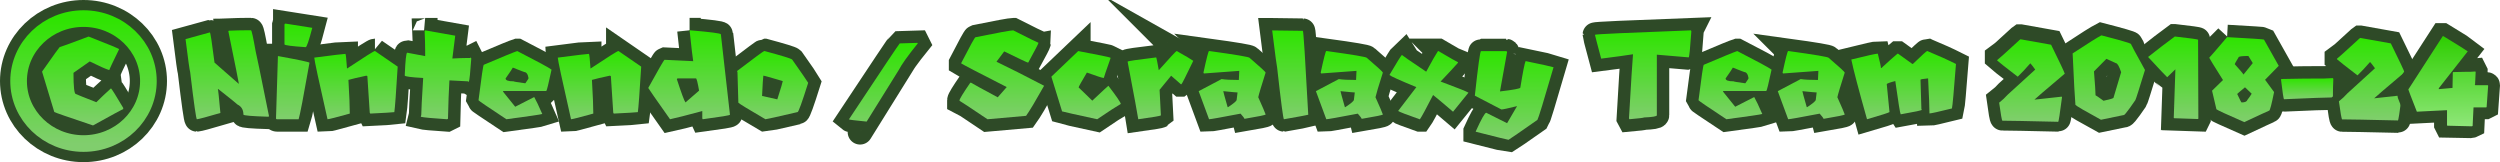 <svg version="1.1" xmlns="http://www.w3.org/2000/svg" xmlns:xlink="http://www.w3.org/1999/xlink" width="403.379" height="26.159" viewBox="0,0,403.379,26.159"><defs><linearGradient x1="51.509" y1="169.92" x2="51.509" y2="190.08" gradientUnits="userSpaceOnUse" id="color-1"><stop offset="0" stop-color="#2ee400"/><stop offset="1" stop-color="#80ce6d"/></linearGradient><linearGradient x1="51.37" y1="172.817" x2="51.37" y2="187.16" gradientUnits="userSpaceOnUse" id="color-2"><stop offset="0" stop-color="#2ee400"/><stop offset="1" stop-color="#80ce6d"/></linearGradient><linearGradient x1="74.711" y1="171.806" x2="74.711" y2="186.16" gradientUnits="userSpaceOnUse" id="color-3"><stop offset="0" stop-color="#2ee400"/><stop offset="1" stop-color="#80ce6d"/></linearGradient><linearGradient x1="85.498" y1="170.726" x2="85.498" y2="186.16" gradientUnits="userSpaceOnUse" id="color-4"><stop offset="0" stop-color="#2ee400"/><stop offset="1" stop-color="#80ce6d"/></linearGradient><linearGradient x1="95.475" y1="175.147" x2="95.475" y2="186.16" gradientUnits="userSpaceOnUse" id="color-5"><stop offset="0" stop-color="#2ee400"/><stop offset="1" stop-color="#80ce6d"/></linearGradient><linearGradient x1="108.71" y1="171.817" x2="108.71" y2="186.16" gradientUnits="userSpaceOnUse" id="color-6"><stop offset="0" stop-color="#2ee400"/><stop offset="1" stop-color="#80ce6d"/></linearGradient><linearGradient x1="121.139" y1="175.158" x2="121.139" y2="186.16" gradientUnits="userSpaceOnUse" id="color-7"><stop offset="0" stop-color="#2ee400"/><stop offset="1" stop-color="#80ce6d"/></linearGradient><linearGradient x1="134.765" y1="175.147" x2="134.765" y2="186.16" gradientUnits="userSpaceOnUse" id="color-8"><stop offset="0" stop-color="#2ee400"/><stop offset="1" stop-color="#80ce6d"/></linearGradient><linearGradient x1="149.224" y1="171.806" x2="149.224" y2="186.16" gradientUnits="userSpaceOnUse" id="color-9"><stop offset="0" stop-color="#2ee400"/><stop offset="1" stop-color="#80ce6d"/></linearGradient><linearGradient x1="162.701" y1="175.158" x2="162.701" y2="186.16" gradientUnits="userSpaceOnUse" id="color-10"><stop offset="0" stop-color="#2ee400"/><stop offset="1" stop-color="#80ce6d"/></linearGradient><linearGradient x1="180.566" y1="173.835" x2="180.566" y2="188.251" gradientUnits="userSpaceOnUse" id="color-11"><stop offset="0" stop-color="#2ee400"/><stop offset="1" stop-color="#80ce6d"/></linearGradient><linearGradient x1="199.682" y1="171.817" x2="199.682" y2="186.16" gradientUnits="userSpaceOnUse" id="color-12"><stop offset="0" stop-color="#2ee400"/><stop offset="1" stop-color="#80ce6d"/></linearGradient><linearGradient x1="213.275" y1="175.158" x2="213.275" y2="186.16" gradientUnits="userSpaceOnUse" id="color-13"><stop offset="0" stop-color="#2ee400"/><stop offset="1" stop-color="#80ce6d"/></linearGradient><linearGradient x1="225.275" y1="175.147" x2="225.275" y2="186.16" gradientUnits="userSpaceOnUse" id="color-14"><stop offset="0" stop-color="#2ee400"/><stop offset="1" stop-color="#80ce6d"/></linearGradient><linearGradient x1="236.845" y1="175.147" x2="236.845" y2="186.16" gradientUnits="userSpaceOnUse" id="color-15"><stop offset="0" stop-color="#2ee400"/><stop offset="1" stop-color="#80ce6d"/></linearGradient><linearGradient x1="246.216" y1="171.828" x2="246.216" y2="186.16" gradientUnits="userSpaceOnUse" id="color-16"><stop offset="0" stop-color="#2ee400"/><stop offset="1" stop-color="#80ce6d"/></linearGradient><linearGradient x1="255.763" y1="175.147" x2="255.763" y2="186.16" gradientUnits="userSpaceOnUse" id="color-17"><stop offset="0" stop-color="#2ee400"/><stop offset="1" stop-color="#80ce6d"/></linearGradient><linearGradient x1="268.6" y1="175.147" x2="268.6" y2="186.16" gradientUnits="userSpaceOnUse" id="color-18"><stop offset="0" stop-color="#2ee400"/><stop offset="1" stop-color="#80ce6d"/></linearGradient><linearGradient x1="282.354" y1="175.169" x2="282.354" y2="189.478" gradientUnits="userSpaceOnUse" id="color-19"><stop offset="0" stop-color="#2ee400"/><stop offset="1" stop-color="#80ce6d"/></linearGradient><linearGradient x1="303.162" y1="171.817" x2="303.162" y2="186.16" gradientUnits="userSpaceOnUse" id="color-20"><stop offset="0" stop-color="#2ee400"/><stop offset="1" stop-color="#80ce6d"/></linearGradient><linearGradient x1="317.989" y1="175.158" x2="317.989" y2="186.16" gradientUnits="userSpaceOnUse" id="color-21"><stop offset="0" stop-color="#2ee400"/><stop offset="1" stop-color="#80ce6d"/></linearGradient><linearGradient x1="330.287" y1="175.147" x2="330.287" y2="186.16" gradientUnits="userSpaceOnUse" id="color-22"><stop offset="0" stop-color="#2ee400"/><stop offset="1" stop-color="#80ce6d"/></linearGradient><linearGradient x1="345.192" y1="175.147" x2="345.192" y2="186.16" gradientUnits="userSpaceOnUse" id="color-23"><stop offset="0" stop-color="#2ee400"/><stop offset="1" stop-color="#80ce6d"/></linearGradient><linearGradient x1="365.741" y1="173.254" x2="365.741" y2="186.571" gradientUnits="userSpaceOnUse" id="color-24"><stop offset="0" stop-color="#2ee400"/><stop offset="1" stop-color="#80ce6d"/></linearGradient><linearGradient x1="388.688" y1="172.808" x2="388.688" y2="186.125" gradientUnits="userSpaceOnUse" id="color-25"><stop offset="0" stop-color="#2ee400"/><stop offset="1" stop-color="#80ce6d"/></linearGradient><linearGradient x1="400.113" y1="172.91" x2="400.113" y2="186.624" gradientUnits="userSpaceOnUse" id="color-26"><stop offset="0" stop-color="#2ee400"/><stop offset="1" stop-color="#80ce6d"/></linearGradient><linearGradient x1="420.56" y1="173.039" x2="420.56" y2="186.356" gradientUnits="userSpaceOnUse" id="color-27"><stop offset="0" stop-color="#2ee400"/><stop offset="1" stop-color="#80ce6d"/></linearGradient><linearGradient x1="410.301" y1="179.523" x2="410.301" y2="182.93" gradientUnits="userSpaceOnUse" id="color-28"><stop offset="0" stop-color="#2ee400"/><stop offset="1" stop-color="#80ce6d"/></linearGradient><linearGradient x1="378.297" y1="172.624" x2="378.297" y2="186.242" gradientUnits="userSpaceOnUse" id="color-29"><stop offset="0" stop-color="#2ee400"/><stop offset="1" stop-color="#80ce6d"/></linearGradient><linearGradient x1="433.065" y1="172.751" x2="433.065" y2="187.302" gradientUnits="userSpaceOnUse" id="color-30"><stop offset="0" stop-color="#2dce00"/><stop offset="1" stop-color="#8fe679"/></linearGradient></defs><g transform="translate(-38.037,-166.92)"><g data-paper-data="{&quot;isPaintingLayer&quot;:true}" fill-rule="nonzero" stroke-linecap="butt" stroke-miterlimit="10" stroke-dasharray="" stroke-dashoffset="0" style="mix-blend-mode: normal"><path d="M388.953,172.808c2.498,0.279 3.748,0.455 3.748,0.529c0.029,5.497 0.044,9.701 0.044,12.612c0,0.029 0,0.058 0,0.088c-0.015,0.029 -0.03,0.059 -0.044,0.088c-1.294,-0.044 -2.587,-0.088 -3.881,-0.132c0,-0.03 -0.014,-0.044 -0.044,-0.044c0.177,-4.917 0.265,-7.534 0.265,-7.85c-0.441,0.427 -0.882,0.853 -1.323,1.279c-0.074,-0.044 -1.103,-1.132 -3.087,-3.263c1.558,-1.235 2.999,-2.337 4.322,-3.307z" fill="#6aaa5a" stroke="#2e4a27" stroke-width="4" stroke-linejoin="miter"/><path d="M377.1,172.624c3.12,0.806 4.708,1.267 4.766,1.393c0,0.069 0.76,1.473 2.268,4.19c-0.956,3.108 -1.462,4.731 -1.554,4.869c0,0 -1.738,2.578 -1.877,2.406l-3.672,0.76c-2.59,-1.416 -3.96,-2.21 -4.121,-2.406c-0.093,-0.99 -0.242,-3.752 -0.449,-8.299c2.44,-1.6 3.994,-2.578 4.639,-2.913zM377.905,176.412l-2.003,2.026c0.173,2.106 0.253,3.395 0.253,3.856c0.046,0 0.484,0.299 1.29,0.886c1.07,-0.23 1.611,-0.391 1.611,-0.495l1.232,-4.121c-0.334,-0.967 -0.61,-1.45 -0.84,-1.45z" fill="#2e4a27" stroke="#2e4a27" stroke-width="4" stroke-linejoin="miter"/><path d="M418.863,173.039c1.646,0.294 3.292,0.588 4.939,0.882c1.425,2.895 2.16,4.453 2.204,4.674c-3.219,2.719 -4.85,4.116 -4.894,4.189c1.47,-0.162 2.94,-0.323 4.409,-0.485c0.015,0.029 0.03,0.059 0.045,0.088c-0.339,2.646 -0.544,3.969 -0.618,3.969c-4.975,-0.118 -7.974,-0.176 -8.996,-0.176c-0.088,0 -0.264,-0.971 -0.529,-2.911c0.5,-0.389 0.956,-0.816 1.367,-1.279c2.227,-2.028 2.227,-2.028 4.454,-4.057c-0.375,-0.521 -0.639,-0.859 -0.794,-1.014c-0.757,0.875 -1.433,1.595 -2.028,2.161c-1.882,-1.441 -2.984,-2.308 -3.308,-2.602c0,-0.029 0,-0.059 0,-0.088c0.155,-0.096 1.316,-1.139 3.484,-3.131c0,-0.022 0.088,-0.095 0.265,-0.22z" fill="#6aaa5a" stroke="#2e4a27" stroke-width="4" stroke-linejoin="miter"/><path d="M414.458,179.523c0.022,0.048 0.044,0.096 0.066,0.144c-0.044,0.985 -0.066,1.789 -0.066,2.414c0,0.118 0,0.235 0,0.353c0,0.066 -0.074,0.136 -0.221,0.209c-0.801,0 -3.355,0.096 -7.662,0.287c-0.08,0 -0.246,-1.066 -0.496,-3.197c0.044,0 0.067,-0.022 0.067,-0.066c2.41,-0.052 4.303,-0.077 5.677,-0.077c0.404,0 0.809,0 1.213,0c0.308,0 0.782,-0.022 1.422,-0.067z" fill="#6aaa5a" stroke="#2e4a27" stroke-width="4" stroke-linejoin="miter"/><path d="M51.509,169.92c2.889,0 5.507,1.128 7.403,2.954c1.896,1.826 3.069,4.345 3.069,7.126c0,2.782 -1.173,5.3 -3.069,7.126c-1.896,1.826 -4.514,2.954 -7.403,2.954c-2.889,0 -5.507,-1.128 -7.403,-2.954c-1.896,-1.826 -3.069,-4.345 -3.069,-7.126c0,-2.782 1.173,-5.3 3.069,-7.126c1.896,-1.826 4.514,-2.954 7.403,-2.954z" fill="none" stroke="#2e4a27" stroke-width="6" stroke-linejoin="round"/><path d="M52.33,172.817c3.285,1.279 4.928,1.959 4.928,2.04c-1.051,2.146 -1.577,3.263 -1.577,3.351c-0.022,0 -0.044,0 -0.066,0c-0.47,-0.132 -1.503,-0.591 -3.098,-1.378c-0.874,0.614 -1.749,1.228 -2.624,1.841c0,2.279 0.129,3.418 0.386,3.418c0.169,0.088 1.268,0.529 3.297,1.323c0.779,-0.772 1.569,-1.518 2.37,-2.238c0.147,0.132 0.805,1.183 1.973,3.153c0,0.066 0,0.132 0,0.198c-0.073,0 -1.698,0.878 -4.873,2.635c-4.057,-1.36 -6.14,-2.084 -6.25,-2.172c-0.658,-2.172 -1.316,-4.343 -1.974,-6.515c1.852,-2.631 2.797,-3.947 2.833,-3.947c0.081,0 1.639,-0.569 4.675,-1.709z" fill="#6aaa5a" stroke="#2e4a27" stroke-width="4" stroke-linejoin="miter"/><path d="M77.654,171.806c0.294,0 0.588,0 0.882,0c0.103,0 0.353,1.129 0.75,3.385c0.044,0.066 0.764,3.564 2.161,10.495l-0.133,0.066c-2.667,-0.081 -4.001,-0.195 -4.001,-0.342c0,-0.771 -0.316,-1.312 -0.949,-1.62c0,-0.03 -1.036,-0.864 -3.108,-2.503c-0.022,0 -0.044,0 -0.067,0c0.045,0.066 0.181,1.353 0.408,3.859c-2.153,0.632 -3.417,0.97 -3.792,1.014c-0.118,0 -0.478,-2.528 -1.08,-7.585c-0.096,-0.316 -0.346,-2.098 -0.75,-5.347l3.925,-1.08c0.088,0 0.338,1.624 0.749,4.873c1.286,1.128 2.573,2.256 3.859,3.384c0.022,0 0.044,0 0.066,0c0,-0.11 -0.566,-2.932 -1.698,-8.466c0.052,0 0.077,-0.022 0.077,-0.067c1.132,-0.044 2.033,-0.066 2.701,-0.066z" fill="#6aaa5a" stroke="#2e4a27" stroke-width="4" stroke-linejoin="miter"/><path d="M84.093,170.726l4.332,0.683c-0.544,2.08 -0.9,3.12 -1.069,3.12c-2.279,-0.154 -3.418,-0.305 -3.418,-0.452c0,-1.065 0,-2.131 0,-3.197c0.022,-0.103 0.074,-0.154 0.155,-0.154zM82.88,175.974c0.022,0 0.044,0 0.066,0c3.351,0.61 5.027,0.966 5.027,1.069c-0.963,5.453 -1.547,8.492 -1.753,9.117c-1.165,0 -2.33,0 -3.494,0c-0.103,0 -0.155,-0.052 -0.155,-0.154c0.103,-3.344 0.206,-6.688 0.309,-10.032z" fill="#6aaa5a" stroke="#2e4a27" stroke-width="4" stroke-linejoin="miter"/><path d="M98.534,175.147l3.671,2.524c-0.257,4.19 -0.437,6.637 -0.54,7.342c-0.426,0.052 -1.723,0.129 -3.891,0.232l-0.077,-0.154c-0.047,-0.712 -0.34,-5.176 -0.386,-5.887c-0.052,-0.026 -0.103,-0.052 -0.155,-0.078c-1.403,0.302 -2.37,0.53 -2.899,0.684c0.147,2.506 0.22,4.318 0.22,5.435c-2.19,0.61 -3.388,0.915 -3.594,0.915c-1.425,-6.277 -2.138,-9.591 -2.138,-9.944c3.101,-0.404 4.784,-0.606 5.049,-0.606c0,0.025 0,0.051 0,0.077c0.051,0.037 0.129,0.801 0.231,2.293c2.845,-1.889 4.348,-2.833 4.509,-2.833z" fill="#6aaa5a" stroke="#2e4a27" stroke-width="4" stroke-linejoin="miter"/><path d="M106.637,171.817l4.851,0.86c-0.034,0.273 -0.429,3.41 -0.463,3.682c0.963,-0.051 1.668,-0.077 2.117,-0.077c0.235,0 0.47,0 0.705,0l0.154,-0.077l0.078,0.154c-0.155,2.235 -0.287,3.491 -0.397,3.771l-0.155,-0.089c-0.11,0 -1.102,-0.051 -2.976,-0.154c-0.103,1.727 -0.18,3.792 -0.232,6.196l-0.154,0.077c-2.367,-0.154 -3.778,-0.287 -4.233,-0.397l0.077,-0.309c0,-0.639 0.103,-2.623 0.309,-5.953c-1.985,-0.11 -2.977,-0.242 -2.977,-0.397c0.103,-2.454 0.235,-3.682 0.397,-3.682l2.899,0.551c0,-0.316 0,-0.632 0,-0.948c0,-0.771 -0.029,-1.815 -0.088,-3.13c0.059,0 0.088,-0.026 0.088,-0.078z" fill="#6aaa5a" stroke="#2e4a27" stroke-width="4" stroke-linejoin="miter"/><path d="M121.498,175.158c3.329,1.712 5.174,2.712 5.534,2.998c-0.478,2.235 -0.76,3.385 -0.849,3.451c-2.322,0 -4.645,0 -6.967,0c0,0.04 0,0.081 0,0.121l1.951,2.415l3.065,-1.566c0.301,0.522 0.735,1.433 1.301,2.734c-0.265,0.088 -2.194,0.371 -5.788,0.849c-2.976,-1.962 -4.476,-2.984 -4.498,-3.065c0.478,-3.814 0.761,-5.721 0.849,-5.721c3.109,-1.323 4.91,-2.062 5.402,-2.216zM120.781,177.826c-0.058,0.147 -0.448,0.731 -1.168,1.752c0,0.309 0.433,0.464 1.301,0.464c0,0.044 0.628,0.15 1.885,0.319c0.345,-0.478 0.518,-0.757 0.518,-0.838c-0.11,-0.654 -0.349,-0.981 -0.717,-0.981z" fill="#6aaa5a" stroke="#2e4a27" stroke-width="4" stroke-linejoin="miter"/><path d="M137.825,175.147c0.282,0.194 3.389,2.33 3.671,2.524c-0.257,4.19 -0.437,6.637 -0.54,7.342c-0.426,0.052 -1.724,0.129 -3.892,0.232l-0.077,-0.154l-0.386,-5.887l-0.154,-0.078c-1.404,0.302 -2.37,0.53 -2.899,0.684c0.147,2.506 0.22,4.318 0.22,5.435c-2.19,0.61 -3.388,0.915 -3.594,0.915c-1.426,-6.277 -2.139,-9.591 -2.139,-9.944c3.102,-0.404 4.785,-0.606 5.05,-0.606c0,0.025 0,0.051 0,0.077c0.051,0.037 0.128,0.801 0.231,2.293c2.844,-1.889 4.347,-2.833 4.509,-2.833z" fill="#6aaa5a" stroke="#2e4a27" stroke-width="4" stroke-linejoin="miter"/><path d="M149.301,171.806c0.022,0 0.044,0 0.066,0c3.322,0.28 4.983,0.496 4.983,0.651c0.534,4.718 0.933,8.257 1.467,12.975c0,0.096 -1.467,0.338 -4.399,0.728l-0.066,-0.143c0,-0.394 0,-0.787 0,-1.18c-2.528,0.684 -4.263,1.125 -5.204,1.323c-2.234,-3.16 -3.406,-4.843 -3.516,-5.049c1.646,-2.991 2.524,-4.505 2.634,-4.542c1.54,0.073 3.08,0.147 4.62,0.22c-0.096,-0.566 -0.291,-2.227 -0.585,-4.983zM147.251,179.711c0.742,2.271 1.205,3.517 1.389,3.737l2.194,-1.907c-0.228,-1.316 -0.397,-1.974 -0.507,-1.974c-0.978,0 -1.955,0 -2.933,0c-0.095,0.015 -0.143,0.063 -0.143,0.144z" fill="#6aaa5a" stroke="#2e4a27" stroke-width="4" stroke-linejoin="miter"/><path d="M161.406,175.158c2.793,0.749 4.274,1.205 4.443,1.367c1.536,2.175 2.399,3.428 2.59,3.759c-0.992,3.146 -1.561,4.718 -1.708,4.718c-3.308,0.772 -5.038,1.158 -5.193,1.158c-2.734,-1.595 -4.189,-2.484 -4.365,-2.668c-0.096,-2.969 -0.144,-4.608 -0.144,-4.917c-0.044,-0.088 -0.066,-0.154 -0.066,-0.198c2.822,-2.146 4.281,-3.219 4.377,-3.219zM161.197,179.193c-0.045,0.294 -0.111,1.363 -0.199,3.208l2.458,0.551c0.588,-1.837 0.882,-2.819 0.882,-2.944c-1.955,-0.588 -3.002,-0.882 -3.141,-0.882c0,0.023 0,0.045 0,0.067z" fill="#6aaa5a" stroke="#2e4a27" stroke-width="4" stroke-linejoin="miter"/><path d="M186.078,173.835c0.015,0.029 0.03,0.059 0.044,0.088c-1.602,1.984 -2.631,3.425 -3.086,4.322c5.159,-8.291 -10.319,16.58 -5.16,8.29c-0.014,0 -0.029,0 -0.044,0c-1.815,-0.177 -2.756,-0.294 -2.822,-0.353c5.365,-8.099 8.099,-12.185 8.202,-12.259c0.559,-0.029 1.514,-0.059 2.866,-0.088z" fill="#6aaa5a" stroke="#2e4a27" stroke-width="4" stroke-linejoin="miter"/><path d="M201.523,171.817c2.646,1.338 4.006,2.007 4.079,2.007c0,0.117 -0.551,1.179 -1.653,3.186c-0.026,0 -0.052,0 -0.077,0c-0.089,0 -1.356,-0.599 -3.804,-1.797c-0.415,0.555 -0.83,1.11 -1.246,1.665c2.11,1.014 4.671,2.307 7.684,3.88c-1.367,2.433 -2.337,4.05 -2.91,4.851c-2.076,0.184 -4.152,0.367 -6.229,0.551c-2.844,-1.918 -4.347,-2.91 -4.509,-2.977c0,-0.025 0,-0.051 0,-0.077c0,-0.206 0.577,-1.15 1.731,-2.833c0.048,0 0.096,0 0.143,0c0.456,0.272 1.886,1.055 4.289,2.348c0.485,-0.551 0.97,-1.102 1.455,-1.653c-4.417,-2.249 -6.864,-3.521 -7.342,-3.815c0,-0.022 0,-0.044 0,-0.066c1.404,-2.734 2.168,-4.119 2.293,-4.156c3.653,-0.742 5.685,-1.114 6.096,-1.114z" fill="#6aaa5a" stroke="#2e4a27" stroke-width="4" stroke-linejoin="miter"/><path d="M212.008,175.158c3.314,0.624 5.049,0.981 5.203,1.069c0,0.044 0,0.088 0,0.132c-0.713,2.014 -1.069,3.058 -1.069,3.131c-0.022,0 -0.044,0 -0.066,0c-0.184,0 -1.074,-0.286 -2.668,-0.86c-0.89,1.492 -1.334,2.29 -1.334,2.393c0.735,0.713 1.47,1.425 2.205,2.138c1.705,-1.602 2.572,-2.403 2.601,-2.403c1.331,1.742 1.996,2.719 1.996,2.933c-0.728,0.418 -1.996,1.242 -3.804,2.469c-3.498,-0.757 -5.387,-1.18 -5.666,-1.268c-0.186,-0.6 -1.546,-5 -1.731,-5.6c1.444,-1.378 2.888,-2.756 4.333,-4.134z" fill="#6aaa5a" stroke="#2e4a27" stroke-width="4" stroke-linejoin="miter"/><path d="M227.894,175.147c1.455,0.816 2.348,1.345 2.678,1.587c-1.19,2.477 -1.83,3.737 -1.918,3.782c-0.025,0 -0.051,0 -0.077,0c-0.525,-0.46 -1.051,-0.919 -1.576,-1.378c1.863,-2.271 -3.727,4.542 -1.864,2.271c0.07,1.378 0.14,2.756 0.21,4.134c-0.096,0.088 -1.312,0.294 -3.649,0.617c-0.088,-0.632 -0.662,-3.73 -1.72,-9.293c0,-0.089 1.536,-0.317 4.608,-0.684c0.052,0.059 0.191,0.746 0.419,2.062c1.838,-2.066 2.8,-3.098 2.889,-3.098z" fill="#6aaa5a" stroke="#2e4a27" stroke-width="4" stroke-linejoin="miter"/><path d="M233.119,175.147c4.366,0.602 6.549,0.974 6.549,1.113c1.719,1.477 2.579,2.268 2.579,2.37c-0.698,2.183 -1.095,3.51 -1.19,3.98c0.698,1.551 1.095,2.477 1.19,2.778c0,0.088 -1.139,0.324 -3.417,0.706c-0.03,-0.125 -0.239,-0.404 -0.629,-0.838c-3.145,0.603 -4.839,0.904 -5.082,0.904c-0.558,-1.51 -1.117,-3.021 -1.676,-4.531l3.694,-1.951c0.595,0.095 1.525,0.143 2.789,0.143c0,-0.162 0.022,-0.65 0.066,-1.466c-0.213,0 -2.117,0.139 -5.711,0.419c-0.022,-0.048 -0.044,-0.096 -0.066,-0.144c0.5,-2.322 0.801,-3.483 0.904,-3.483zM235.412,181.629c0,0.081 0.235,0.941 0.706,2.58c0.022,0 0.044,0 0.066,0c0.926,-0.603 1.389,-1 1.389,-1.191c0.048,-0.393 0.095,-0.786 0.143,-1.18c-0.176,0 -0.944,-0.069 -2.304,-0.209z" fill="#6aaa5a" stroke="#2e4a27" stroke-width="4" stroke-linejoin="miter"/><path d="M243.306,171.828c2.249,0.044 3.898,0.067 4.949,0.067c0.096,0 0.386,4.512 0.871,13.537c-0.374,0.096 -1.683,0.339 -3.924,0.728c-0.111,0 -0.474,-2.763 -1.092,-8.29c-0.051,-0.133 -0.319,-2.146 -0.804,-6.042z" fill="#6aaa5a" stroke="#2e4a27" stroke-width="4" stroke-linejoin="miter"/><path d="M252.037,175.147c4.365,0.602 6.548,0.974 6.548,1.113c1.72,1.477 2.58,2.268 2.58,2.37c-0.698,2.183 -1.095,3.51 -1.191,3.98c0.699,1.551 1.095,2.477 1.191,2.778c0,0.088 -1.139,0.324 -3.418,0.706c-0.029,-0.125 -0.238,-0.404 -0.628,-0.838c-3.146,0.603 -4.84,0.904 -5.082,0.904c-0.559,-1.51 -1.117,-3.021 -1.676,-4.531l3.693,-1.951c0.596,0.095 1.525,0.143 2.789,0.143c0,-0.162 0.022,-0.65 0.066,-1.466c-0.213,0 -2.116,0.139 -5.71,0.419c-0.022,-0.048 -0.044,-0.096 -0.066,-0.144c0.499,-2.322 0.801,-3.483 0.904,-3.483zM254.33,181.629c0,0.081 0.235,0.941 0.705,2.58c0.022,0 0.045,0 0.067,0c0.926,-0.603 1.389,-1 1.389,-1.191c0.047,-0.393 0.095,-0.786 0.143,-1.18c-0.176,0 -0.945,-0.069 -2.304,-0.209z" fill="#6aaa5a" stroke="#2e4a27" stroke-width="4" stroke-linejoin="miter"/><path d="M270.062,175.147c0.014,0 0.029,0 0.044,0c1.962,1.154 3.02,1.756 3.175,1.808c0,0.033 0,0.066 0,0.099c-0.507,0.581 -1.441,1.587 -2.801,3.021c2.668,0.992 4.168,1.591 4.498,1.797c-0.83,1.025 -1.661,2.05 -2.491,3.075c-1.683,-1.44 -2.756,-2.341 -3.219,-2.701c-1.139,2.22 -1.849,3.524 -2.128,3.914c-0.015,0 -0.029,0 -0.044,0c-2.109,-0.742 -3.256,-1.183 -3.44,-1.323c0,-0.018 0,-0.037 0,-0.055c0.971,-1.268 1.941,-2.536 2.911,-3.803c-2.705,-1.118 -4.153,-1.772 -4.344,-1.963c1.191,-2.021 1.86,-3.098 2.007,-3.23c0.022,0.052 1.33,0.952 3.924,2.701c0.919,-1.698 1.555,-2.811 1.908,-3.34z" fill="#6aaa5a" stroke="#2e4a27" stroke-width="4" stroke-linejoin="miter"/><path d="M281.053,175.169c0.103,0.014 0.154,0.066 0.154,0.154c0.05,-0.276 -1.196,6.626 -1.146,6.35c2.19,-0.257 3.285,-0.463 3.285,-0.617c0.411,-2.543 0.694,-3.969 0.849,-4.278c2.712,0.559 4.215,0.89 4.509,0.993c-1.581,5.431 -2.448,8.26 -2.602,8.488c-2.764,1.94 -4.318,3.014 -4.663,3.219c-0.103,0 -1.863,-0.433 -5.281,-1.301c0,-0.025 0,-0.051 0,-0.077c0.904,-1.991 1.466,-2.987 1.687,-2.987c1.12,0.562 2.241,1.124 3.362,1.686c0.537,-0.918 1.073,-1.837 1.61,-2.756c-1.448,0.36 -2.29,0.54 -2.525,0.54c-1.429,-0.742 -2.859,-1.484 -4.288,-2.226c0.521,-4.792 0.852,-7.188 0.992,-7.188c1.352,0 2.704,0 4.057,0z" fill="#6aaa5a" stroke="#2e4a27" stroke-width="4" stroke-linejoin="miter"/><path d="M310.874,171.817c0.022,0.048 0.044,0.096 0.066,0.144c-0.191,2.807 -0.335,4.211 -0.43,4.211c-0.022,0 -0.044,0 -0.066,0c-3.036,-0.243 -4.726,-0.386 -5.072,-0.43c0,3.26 0,6.519 0,9.779c0,0.176 -0.69,0.294 -2.072,0.352c0,0.052 -0.783,0.147 -2.348,0.287c-0.026,-0.048 -0.052,-0.096 -0.077,-0.143c0.338,-5.836 0.554,-9.283 0.65,-10.341c-1.161,0.184 -2.874,0.419 -5.137,0.705c-0.669,-2.498 -1.004,-3.781 -1.004,-3.847c0,-0.096 5.163,-0.334 15.49,-0.717z" fill="#6aaa5a" stroke="#2e4a27" stroke-width="4" stroke-linejoin="miter"/><path d="M318.348,175.158c3.329,1.712 5.174,2.712 5.534,2.998c-0.478,2.235 -0.761,3.385 -0.849,3.451c-2.322,0 -4.645,0 -6.967,0c0,0.04 0,0.081 0,0.121c0.65,0.805 1.301,1.61 1.951,2.415c1.022,-0.522 2.043,-1.044 3.065,-1.566c0.301,0.522 0.735,1.433 1.301,2.734c-0.265,0.088 -2.194,0.371 -5.788,0.849c-2.976,-1.962 -4.476,-2.984 -4.498,-3.065c0.478,-3.814 0.761,-5.721 0.849,-5.721c3.109,-1.323 4.91,-2.062 5.402,-2.216zM317.631,177.826c-0.058,0.147 -0.448,0.731 -1.168,1.752c0,0.309 0.433,0.464 1.301,0.464c0,0.044 0.628,0.15 1.885,0.319c0.345,-0.478 0.518,-0.757 0.518,-0.838c-0.11,-0.654 -0.349,-0.981 -0.717,-0.981c-0.606,-0.239 -1.212,-0.478 -1.819,-0.716z" fill="#6aaa5a" stroke="#2e4a27" stroke-width="4" stroke-linejoin="miter"/><path d="M326.561,175.147c4.366,0.602 6.549,0.974 6.549,1.113c1.719,1.477 2.579,2.268 2.579,2.37c-0.698,2.183 -1.095,3.51 -1.19,3.98c0.698,1.551 1.095,2.477 1.19,2.778c0,0.088 -1.139,0.324 -3.417,0.706c-0.03,-0.125 -0.239,-0.404 -0.629,-0.838c-3.145,0.603 -4.839,0.904 -5.082,0.904c-0.558,-1.51 -1.117,-3.021 -1.676,-4.531l3.694,-1.951c0.595,0.095 1.525,0.143 2.789,0.143c0,-0.162 0.022,-0.65 0.066,-1.466c-0.213,0 -2.117,0.139 -5.711,0.419c-0.022,-0.048 -0.044,-0.096 -0.066,-0.144c0.5,-2.322 0.801,-3.483 0.904,-3.483zM328.854,181.629c0,0.081 0.235,0.941 0.706,2.58c0.022,0 0.044,0 0.066,0c0.926,-0.603 1.389,-1 1.389,-1.191c0.048,-0.393 0.095,-0.786 0.143,-1.18c-0.176,0 -0.944,-0.069 -2.304,-0.209z" fill="#6aaa5a" stroke="#2e4a27" stroke-width="4" stroke-linejoin="miter"/><path d="M348.996,175.147c1.793,0.742 3.34,1.44 4.641,2.094c-0.338,4.373 -0.555,6.766 -0.651,7.177c-2.16,0.537 -3.369,0.805 -3.627,0.805c0,-0.956 -0.073,-2.841 -0.22,-5.656c-0.816,0.081 -1.224,0.151 -1.224,0.21c0,0.279 0.048,1.874 0.143,4.784c0.045,0 0.067,0.026 0.067,0.078c0,0.088 -1.136,0.33 -3.407,0.727c-0.095,-0.117 -0.386,-1.907 -0.871,-5.369c-0.919,0.236 -1.378,0.405 -1.378,0.508c0.147,1.499 0.294,2.998 0.441,4.497c-0.088,0.096 -1.297,0.482 -3.627,1.158c-1.352,-4.785 -2.197,-7.996 -2.535,-9.635c2.55,-0.632 3.976,-0.948 4.277,-0.948c0.338,1.337 0.507,2.109 0.507,2.315c0.026,0 0.052,0 0.077,0c1.242,-1.147 2.11,-1.918 2.602,-2.315c0.026,0 0.052,0 0.077,0c0.772,0.555 1.544,1.109 2.315,1.664c0.026,0 0.052,0 0.078,0c1.447,-1.396 2.219,-2.094 2.315,-2.094z" fill="#6aaa5a" stroke="#2e4a27" stroke-width="4" stroke-linejoin="miter"/><path d="M364.044,172.843c1.646,0.294 3.292,0.588 4.939,0.882c1.425,2.895 2.16,4.453 2.204,4.674c-3.219,2.719 -4.85,4.116 -4.894,4.189c1.47,-0.162 2.94,-0.323 4.409,-0.485c0.015,0.029 0.03,0.059 0.045,0.088c-0.339,2.646 -0.544,3.969 -0.618,3.969c-4.975,-0.118 -7.974,-0.176 -8.996,-0.176c-0.088,0 -0.264,-0.971 -0.529,-2.911c0.5,-0.389 0.956,-0.816 1.367,-1.279c2.227,-2.028 2.227,-2.028 4.454,-4.057c-0.375,-0.521 -0.639,-0.859 -0.794,-1.014c-0.757,0.875 -1.433,1.595 -2.028,2.161c-1.882,-1.441 -2.984,-2.308 -3.308,-2.602c0,-0.029 0,-0.059 0,-0.088c0.155,-0.096 1.316,-1.139 3.484,-3.131c0,-0.022 0.088,-0.095 0.265,-0.22z" fill="#6aaa5a" stroke="#2e4a27" stroke-width="4" stroke-linejoin="miter"/><path d="M397.38,172.91c3.88,0.213 5.865,0.345 5.953,0.397c0.793,1.411 1.587,2.822 2.381,4.233c-0.735,0.75 -1.47,1.499 -2.205,2.249c0.162,0.22 1.294,1.764 1.455,1.984c-0.404,1.999 -0.668,2.999 -0.793,2.999c-0.294,0.118 -1.632,0.735 -4.013,1.852c-2.845,-1.242 -4.344,-1.933 -4.498,-2.073c-0.235,-0.999 -0.471,-1.999 -0.706,-2.998c0.588,-0.573 1.176,-1.147 1.764,-1.72c-1.47,-2.33 -2.205,-3.52 -2.205,-3.572c0,-0.015 0,-0.029 0,-0.044c0.066,-0.037 1.022,-1.139 2.867,-3.307zM398.614,177.275c0.882,0.971 1.353,1.529 1.411,1.676c0.5,-0.617 1,-1.235 1.5,-1.852c-0.235,-0.382 -0.471,-0.764 -0.706,-1.147c-1.058,0 -1.587,0.074 -1.587,0.221c-0.412,0.676 -0.618,1.044 -0.618,1.102zM399.011,182.082c0.426,0.911 0.662,1.367 0.706,1.367c0.536,0 0.845,-0.132 0.926,-0.397c0.316,-0.404 0.551,-0.742 0.705,-1.014c-0.352,-0.338 -0.705,-0.676 -1.058,-1.014c-0.015,0 -0.029,0 -0.044,0c-0.823,0.683 -1.235,1.036 -1.235,1.058z" fill="#6aaa5a" stroke="#2e4a27" stroke-width="4" stroke-linejoin="miter"/><path d="M51.509,169.92c2.889,0 5.507,1.128 7.403,2.954c1.896,1.826 3.069,4.345 3.069,7.126c0,2.782 -1.173,5.3 -3.069,7.126c-1.896,1.826 -4.514,2.954 -7.403,2.954c-2.889,0 -5.507,-1.128 -7.403,-2.954c-1.896,-1.826 -3.069,-4.345 -3.069,-7.126c0,-2.782 1.173,-5.3 3.069,-7.126c1.896,-1.826 4.514,-2.954 7.403,-2.954z" fill="none" stroke="url(#color-1)" stroke-width="2.685" stroke-linejoin="round"/><path d="M52.33,172.817c3.285,1.279 4.928,1.959 4.928,2.04c-1.051,2.146 -1.577,3.263 -1.577,3.351c-0.022,0 -0.044,0 -0.066,0c-0.47,-0.132 -1.503,-0.591 -3.098,-1.378c-0.874,0.614 -1.749,1.228 -2.624,1.841c0,2.279 0.129,3.418 0.386,3.418c0.169,0.088 1.268,0.529 3.297,1.323c0.779,-0.772 1.569,-1.518 2.37,-2.238c0.147,0.132 0.805,1.183 1.973,3.153c0,0.066 0,0.132 0,0.198c-0.073,0 -1.698,0.878 -4.873,2.635c-4.057,-1.36 -6.14,-2.084 -6.25,-2.172c-0.658,-2.172 -1.316,-4.343 -1.974,-6.515c1.852,-2.631 2.797,-3.947 2.833,-3.947c0.081,0 1.639,-0.569 4.675,-1.709z" fill="url(#color-2)" stroke="none" stroke-width="0.265" stroke-linejoin="miter"/><path d="M77.654,171.806c0.294,0 0.588,0 0.882,0c0.103,0 0.353,1.129 0.75,3.385c0.044,0.066 0.764,3.564 2.161,10.495l-0.133,0.066c-2.667,-0.081 -4.001,-0.195 -4.001,-0.342c0,-0.771 -0.316,-1.312 -0.949,-1.62c0,-0.03 -1.036,-0.864 -3.108,-2.503c-0.022,0 -0.044,0 -0.067,0c0.045,0.066 0.181,1.353 0.408,3.859c-2.153,0.632 -3.417,0.97 -3.792,1.014c-0.118,0 -0.478,-2.528 -1.08,-7.585c-0.096,-0.316 -0.346,-2.098 -0.75,-5.347l3.925,-1.08c0.088,0 0.338,1.624 0.749,4.873c1.286,1.128 2.573,2.256 3.859,3.384c0.022,0 0.044,0 0.066,0c0,-0.11 -0.566,-2.932 -1.698,-8.466c0.052,0 0.077,-0.022 0.077,-0.067c1.132,-0.044 2.033,-0.066 2.701,-0.066z" fill="url(#color-3)" stroke="none" stroke-width="0.265" stroke-linejoin="miter"/><path d="M84.093,170.726l4.332,0.683c-0.544,2.08 -0.9,3.12 -1.069,3.12c-2.279,-0.154 -3.418,-0.305 -3.418,-0.452c0,-1.065 0,-2.131 0,-3.197c0.022,-0.103 0.074,-0.154 0.155,-0.154zM82.88,175.974c0.022,0 0.044,0 0.066,0c3.351,0.61 5.027,0.966 5.027,1.069c-0.963,5.453 -1.547,8.492 -1.753,9.117c-1.165,0 -2.33,0 -3.494,0c-0.103,0 -0.155,-0.052 -0.155,-0.154c0.103,-3.344 0.206,-6.688 0.309,-10.032z" fill="url(#color-4)" stroke="none" stroke-width="0.265" stroke-linejoin="miter"/><path d="M98.534,175.147l3.671,2.524c-0.257,4.19 -0.437,6.637 -0.54,7.342c-0.426,0.052 -1.723,0.129 -3.891,0.232l-0.077,-0.154c-0.047,-0.712 -0.34,-5.176 -0.386,-5.887c-0.052,-0.026 -0.103,-0.052 -0.155,-0.078c-1.403,0.302 -2.37,0.53 -2.899,0.684c0.147,2.506 0.22,4.318 0.22,5.435c-2.19,0.61 -3.388,0.915 -3.594,0.915c-1.425,-6.277 -2.138,-9.591 -2.138,-9.944c3.101,-0.404 4.784,-0.606 5.049,-0.606c0,0.025 0,0.051 0,0.077c0.051,0.037 0.129,0.801 0.231,2.293c2.845,-1.889 4.348,-2.833 4.509,-2.833z" fill="url(#color-5)" stroke="none" stroke-width="0.265" stroke-linejoin="miter"/><path d="M106.637,171.817l4.851,0.86c-0.034,0.273 -0.429,3.41 -0.463,3.682c0.963,-0.051 1.668,-0.077 2.117,-0.077c0.235,0 0.47,0 0.705,0l0.154,-0.077l0.078,0.154c-0.155,2.235 -0.287,3.491 -0.397,3.771l-0.155,-0.089c-0.11,0 -1.102,-0.051 -2.976,-0.154c-0.103,1.727 -0.18,3.792 -0.232,6.196l-0.154,0.077c-2.367,-0.154 -3.778,-0.287 -4.233,-0.397l0.077,-0.309c0,-0.639 0.103,-2.623 0.309,-5.953c-1.985,-0.11 -2.977,-0.242 -2.977,-0.397c0.103,-2.454 0.235,-3.682 0.397,-3.682l2.899,0.551c0,-0.316 0,-0.632 0,-0.948c0,-0.771 -0.029,-1.815 -0.088,-3.13c0.059,0 0.088,-0.026 0.088,-0.078z" fill="url(#color-6)" stroke="none" stroke-width="0.265" stroke-linejoin="miter"/><path d="M121.498,175.158c3.329,1.712 5.174,2.712 5.534,2.998c-0.478,2.235 -0.76,3.385 -0.849,3.451c-2.322,0 -4.645,0 -6.967,0c0,0.04 0,0.081 0,0.121l1.951,2.415l3.065,-1.566c0.301,0.522 0.735,1.433 1.301,2.734c-0.265,0.088 -2.194,0.371 -5.788,0.849c-2.976,-1.962 -4.476,-2.984 -4.498,-3.065c0.478,-3.814 0.761,-5.721 0.849,-5.721c3.109,-1.323 4.91,-2.062 5.402,-2.216zM120.781,177.826c-0.058,0.147 -0.448,0.731 -1.168,1.752c0,0.309 0.433,0.464 1.301,0.464c0,0.044 0.628,0.15 1.885,0.319c0.345,-0.478 0.518,-0.757 0.518,-0.838c-0.11,-0.654 -0.349,-0.981 -0.717,-0.981z" fill="url(#color-7)" stroke="none" stroke-width="0.265" stroke-linejoin="miter"/><path d="M137.825,175.147c0.282,0.194 3.389,2.33 3.671,2.524c-0.257,4.19 -0.437,6.637 -0.54,7.342c-0.426,0.052 -1.724,0.129 -3.892,0.232l-0.077,-0.154l-0.386,-5.887l-0.154,-0.078c-1.404,0.302 -2.37,0.53 -2.899,0.684c0.147,2.506 0.22,4.318 0.22,5.435c-2.19,0.61 -3.388,0.915 -3.594,0.915c-1.426,-6.277 -2.139,-9.591 -2.139,-9.944c3.102,-0.404 4.785,-0.606 5.05,-0.606c0,0.025 0,0.051 0,0.077c0.051,0.037 0.128,0.801 0.231,2.293c2.844,-1.889 4.347,-2.833 4.509,-2.833z" fill="url(#color-8)" stroke="none" stroke-width="0.265" stroke-linejoin="miter"/><path d="M149.301,171.806c0.022,0 0.044,0 0.066,0c3.322,0.28 4.983,0.496 4.983,0.651c0.534,4.718 0.933,8.257 1.467,12.975c0,0.096 -1.467,0.338 -4.399,0.728l-0.066,-0.143c0,-0.394 0,-0.787 0,-1.18c-2.528,0.684 -4.263,1.125 -5.204,1.323c-2.234,-3.16 -3.406,-4.843 -3.516,-5.049c1.646,-2.991 2.524,-4.505 2.634,-4.542c1.54,0.073 3.08,0.147 4.62,0.22c-0.096,-0.566 -0.291,-2.227 -0.585,-4.983zM147.251,179.711c0.742,2.271 1.205,3.517 1.389,3.737l2.194,-1.907c-0.228,-1.316 -0.397,-1.974 -0.507,-1.974c-0.978,0 -1.955,0 -2.933,0c-0.095,0.015 -0.143,0.063 -0.143,0.144z" fill="url(#color-9)" stroke="none" stroke-width="0.265" stroke-linejoin="miter"/><path d="M161.406,175.158c2.793,0.749 4.274,1.205 4.443,1.367c1.536,2.175 2.399,3.428 2.59,3.759c-0.992,3.146 -1.561,4.718 -1.708,4.718c-3.308,0.772 -5.038,1.158 -5.193,1.158c-2.734,-1.595 -4.189,-2.484 -4.365,-2.668c-0.096,-2.969 -0.144,-4.608 -0.144,-4.917c-0.044,-0.088 -0.066,-0.154 -0.066,-0.198c2.822,-2.146 4.281,-3.219 4.377,-3.219zM161.197,179.193c-0.045,0.294 -0.111,1.363 -0.199,3.208l2.458,0.551c0.588,-1.837 0.882,-2.819 0.882,-2.944c-1.955,-0.588 -3.002,-0.882 -3.141,-0.882c0,0.023 0,0.045 0,0.067z" fill="url(#color-10)" stroke="none" stroke-width="0.265" stroke-linejoin="miter"/><path d="M186.078,173.835c0.015,0.029 0.03,0.059 0.044,0.088c-1.602,1.984 -2.631,3.425 -3.086,4.322c5.159,-8.291 -10.319,16.58 -5.16,8.29c-0.014,0 -0.029,0 -0.044,0c-1.815,-0.177 -2.756,-0.294 -2.822,-0.353c5.365,-8.099 8.099,-12.185 8.202,-12.259c0.559,-0.029 1.514,-0.059 2.866,-0.088z" fill="url(#color-11)" stroke="none" stroke-width="0.265" stroke-linejoin="miter"/><path d="M201.523,171.817c2.646,1.338 4.006,2.007 4.079,2.007c0,0.117 -0.551,1.179 -1.653,3.186c-0.026,0 -0.052,0 -0.077,0c-0.089,0 -1.356,-0.599 -3.804,-1.797c-0.415,0.555 -0.83,1.11 -1.246,1.665c2.11,1.014 4.671,2.307 7.684,3.88c-1.367,2.433 -2.337,4.05 -2.91,4.851c-2.076,0.184 -4.152,0.367 -6.229,0.551c-2.844,-1.918 -4.347,-2.91 -4.509,-2.977c0,-0.025 0,-0.051 0,-0.077c0,-0.206 0.577,-1.15 1.731,-2.833c0.048,0 0.096,0 0.143,0c0.456,0.272 1.886,1.055 4.289,2.348c0.485,-0.551 0.97,-1.102 1.455,-1.653c-4.417,-2.249 -6.864,-3.521 -7.342,-3.815c0,-0.022 0,-0.044 0,-0.066c1.404,-2.734 2.168,-4.119 2.293,-4.156c3.653,-0.742 5.685,-1.114 6.096,-1.114z" fill="url(#color-12)" stroke="none" stroke-width="0.265" stroke-linejoin="miter"/><path d="M212.008,175.158c3.314,0.624 5.049,0.981 5.203,1.069c0,0.044 0,0.088 0,0.132c-0.713,2.014 -1.069,3.058 -1.069,3.131c-0.022,0 -0.044,0 -0.066,0c-0.184,0 -1.074,-0.286 -2.668,-0.86c-0.89,1.492 -1.334,2.29 -1.334,2.393c0.735,0.713 1.47,1.425 2.205,2.138c1.705,-1.602 2.572,-2.403 2.601,-2.403c1.331,1.742 1.996,2.719 1.996,2.933c-0.728,0.418 -1.996,1.242 -3.804,2.469c-3.498,-0.757 -5.387,-1.18 -5.666,-1.268c-0.186,-0.6 -1.546,-5 -1.731,-5.6c1.444,-1.378 2.888,-2.756 4.333,-4.134z" fill="url(#color-13)" stroke="none" stroke-width="0.265" stroke-linejoin="miter"/><path d="M227.894,175.147c1.455,0.816 2.348,1.345 2.678,1.587c-1.19,2.477 -1.83,3.737 -1.918,3.782c-0.025,0 -0.051,0 -0.077,0c-0.525,-0.46 -1.051,-0.919 -1.576,-1.378c1.863,-2.271 -3.727,4.542 -1.864,2.271c0.07,1.378 0.14,2.756 0.21,4.134c-0.096,0.088 -1.312,0.294 -3.649,0.617c-0.088,-0.632 -0.662,-3.73 -1.72,-9.293c0,-0.089 1.536,-0.317 4.608,-0.684c0.052,0.059 0.191,0.746 0.419,2.062c1.838,-2.066 2.8,-3.098 2.889,-3.098z" fill="url(#color-14)" stroke="none" stroke-width="0.265" stroke-linejoin="miter"/><path d="M233.119,175.147c4.366,0.602 6.549,0.974 6.549,1.113c1.719,1.477 2.579,2.268 2.579,2.37c-0.698,2.183 -1.095,3.51 -1.19,3.98c0.698,1.551 1.095,2.477 1.19,2.778c0,0.088 -1.139,0.324 -3.417,0.706c-0.03,-0.125 -0.239,-0.404 -0.629,-0.838c-3.145,0.603 -4.839,0.904 -5.082,0.904c-0.558,-1.51 -1.117,-3.021 -1.676,-4.531l3.694,-1.951c0.595,0.095 1.525,0.143 2.789,0.143c0,-0.162 0.022,-0.65 0.066,-1.466c-0.213,0 -2.117,0.139 -5.711,0.419c-0.022,-0.048 -0.044,-0.096 -0.066,-0.144c0.5,-2.322 0.801,-3.483 0.904,-3.483zM235.412,181.629c0,0.081 0.235,0.941 0.706,2.58c0.022,0 0.044,0 0.066,0c0.926,-0.603 1.389,-1 1.389,-1.191c0.048,-0.393 0.095,-0.786 0.143,-1.18c-0.176,0 -0.944,-0.069 -2.304,-0.209z" fill="url(#color-15)" stroke="none" stroke-width="0.265" stroke-linejoin="miter"/><path d="M243.306,171.828c2.249,0.044 3.898,0.067 4.949,0.067c0.096,0 0.386,4.512 0.871,13.537c-0.374,0.096 -1.683,0.339 -3.924,0.728c-0.111,0 -0.474,-2.763 -1.092,-8.29c-0.051,-0.133 -0.319,-2.146 -0.804,-6.042z" fill="url(#color-16)" stroke="none" stroke-width="0.265" stroke-linejoin="miter"/><path d="M252.037,175.147c4.365,0.602 6.548,0.974 6.548,1.113c1.72,1.477 2.58,2.268 2.58,2.37c-0.698,2.183 -1.095,3.51 -1.191,3.98c0.699,1.551 1.095,2.477 1.191,2.778c0,0.088 -1.139,0.324 -3.418,0.706c-0.029,-0.125 -0.238,-0.404 -0.628,-0.838c-3.146,0.603 -4.84,0.904 -5.082,0.904c-0.559,-1.51 -1.117,-3.021 -1.676,-4.531l3.693,-1.951c0.596,0.095 1.525,0.143 2.789,0.143c0,-0.162 0.022,-0.65 0.066,-1.466c-0.213,0 -2.116,0.139 -5.71,0.419c-0.022,-0.048 -0.044,-0.096 -0.066,-0.144c0.499,-2.322 0.801,-3.483 0.904,-3.483zM254.33,181.629c0,0.081 0.235,0.941 0.705,2.58c0.022,0 0.045,0 0.067,0c0.926,-0.603 1.389,-1 1.389,-1.191c0.047,-0.393 0.095,-0.786 0.143,-1.18c-0.176,0 -0.945,-0.069 -2.304,-0.209z" fill="url(#color-17)" stroke="none" stroke-width="0.265" stroke-linejoin="miter"/><path d="M270.062,175.147c0.014,0 0.029,0 0.044,0c1.962,1.154 3.02,1.756 3.175,1.808c0,0.033 0,0.066 0,0.099c-0.507,0.581 -1.441,1.587 -2.801,3.021c2.668,0.992 4.168,1.591 4.498,1.797c-0.83,1.025 -1.661,2.05 -2.491,3.075c-1.683,-1.44 -2.756,-2.341 -3.219,-2.701c-1.139,2.22 -1.849,3.524 -2.128,3.914c-0.015,0 -0.029,0 -0.044,0c-2.109,-0.742 -3.256,-1.183 -3.44,-1.323c0,-0.018 0,-0.037 0,-0.055c0.971,-1.268 1.941,-2.536 2.911,-3.803c-2.705,-1.118 -4.153,-1.772 -4.344,-1.963c1.191,-2.021 1.86,-3.098 2.007,-3.23c0.022,0.052 1.33,0.952 3.924,2.701c0.919,-1.698 1.555,-2.811 1.908,-3.34z" fill="url(#color-18)" stroke="none" stroke-width="0.265" stroke-linejoin="miter"/><path d="M281.053,175.169c0.103,0.014 0.154,0.066 0.154,0.154c0.05,-0.276 -1.196,6.626 -1.146,6.35c2.19,-0.257 3.285,-0.463 3.285,-0.617c0.411,-2.543 0.694,-3.969 0.849,-4.278c2.712,0.559 4.215,0.89 4.509,0.993c-1.581,5.431 -2.448,8.26 -2.602,8.488c-2.764,1.94 -4.318,3.014 -4.663,3.219c-0.103,0 -1.863,-0.433 -5.281,-1.301c0,-0.025 0,-0.051 0,-0.077c0.904,-1.991 1.466,-2.987 1.687,-2.987c1.12,0.562 2.241,1.124 3.362,1.686c0.537,-0.918 1.073,-1.837 1.61,-2.756c-1.448,0.36 -2.29,0.54 -2.525,0.54c-1.429,-0.742 -2.859,-1.484 -4.288,-2.226c0.521,-4.792 0.852,-7.188 0.992,-7.188c1.352,0 2.704,0 4.057,0z" fill="url(#color-19)" stroke="none" stroke-width="0.265" stroke-linejoin="miter"/><path d="M310.874,171.817c0.022,0.048 0.044,0.096 0.066,0.144c-0.191,2.807 -0.335,4.211 -0.43,4.211c-0.022,0 -0.044,0 -0.066,0c-3.036,-0.243 -4.726,-0.386 -5.072,-0.43c0,3.26 0,6.519 0,9.779c0,0.176 -0.69,0.294 -2.072,0.352c0,0.052 -0.783,0.147 -2.348,0.287c-0.026,-0.048 -0.052,-0.096 -0.077,-0.143c0.338,-5.836 0.554,-9.283 0.65,-10.341c-1.161,0.184 -2.874,0.419 -5.137,0.705c-0.669,-2.498 -1.004,-3.781 -1.004,-3.847c0,-0.096 5.163,-0.334 15.49,-0.717z" fill="url(#color-20)" stroke="none" stroke-width="0.265" stroke-linejoin="miter"/><path d="M318.348,175.158c3.329,1.712 5.174,2.712 5.534,2.998c-0.478,2.235 -0.761,3.385 -0.849,3.451c-2.322,0 -4.645,0 -6.967,0c0,0.04 0,0.081 0,0.121c0.65,0.805 1.301,1.61 1.951,2.415c1.022,-0.522 2.043,-1.044 3.065,-1.566c0.301,0.522 0.735,1.433 1.301,2.734c-0.265,0.088 -2.194,0.371 -5.788,0.849c-2.976,-1.962 -4.476,-2.984 -4.498,-3.065c0.478,-3.814 0.761,-5.721 0.849,-5.721c3.109,-1.323 4.91,-2.062 5.402,-2.216zM317.631,177.826c-0.058,0.147 -0.448,0.731 -1.168,1.752c0,0.309 0.433,0.464 1.301,0.464c0,0.044 0.628,0.15 1.885,0.319c0.345,-0.478 0.518,-0.757 0.518,-0.838c-0.11,-0.654 -0.349,-0.981 -0.717,-0.981c-0.606,-0.239 -1.212,-0.478 -1.819,-0.716z" fill="url(#color-21)" stroke="none" stroke-width="0.265" stroke-linejoin="miter"/><path d="M326.561,175.147c4.366,0.602 6.549,0.974 6.549,1.113c1.719,1.477 2.579,2.268 2.579,2.37c-0.698,2.183 -1.095,3.51 -1.19,3.98c0.698,1.551 1.095,2.477 1.19,2.778c0,0.088 -1.139,0.324 -3.417,0.706c-0.03,-0.125 -0.239,-0.404 -0.629,-0.838c-3.145,0.603 -4.839,0.904 -5.082,0.904c-0.558,-1.51 -1.117,-3.021 -1.676,-4.531l3.694,-1.951c0.595,0.095 1.525,0.143 2.789,0.143c0,-0.162 0.022,-0.65 0.066,-1.466c-0.213,0 -2.117,0.139 -5.711,0.419c-0.022,-0.048 -0.044,-0.096 -0.066,-0.144c0.5,-2.322 0.801,-3.483 0.904,-3.483zM328.854,181.629c0,0.081 0.235,0.941 0.706,2.58c0.022,0 0.044,0 0.066,0c0.926,-0.603 1.389,-1 1.389,-1.191c0.048,-0.393 0.095,-0.786 0.143,-1.18c-0.176,0 -0.944,-0.069 -2.304,-0.209z" fill="url(#color-22)" stroke="none" stroke-width="0.265" stroke-linejoin="miter"/><path d="M348.996,175.147c1.793,0.742 3.34,1.44 4.641,2.094c-0.338,4.373 -0.555,6.766 -0.651,7.177c-2.16,0.537 -3.369,0.805 -3.627,0.805c0,-0.956 -0.073,-2.841 -0.22,-5.656c-0.816,0.081 -1.224,0.151 -1.224,0.21c0,0.279 0.048,1.874 0.143,4.784c0.045,0 0.067,0.026 0.067,0.078c0,0.088 -1.136,0.33 -3.407,0.727c-0.095,-0.117 -0.386,-1.907 -0.871,-5.369c-0.919,0.236 -1.378,0.405 -1.378,0.508c0.147,1.499 0.294,2.998 0.441,4.497c-0.088,0.096 -1.297,0.482 -3.627,1.158c-1.352,-4.785 -2.197,-7.996 -2.535,-9.635c2.55,-0.632 3.976,-0.948 4.277,-0.948c0.338,1.337 0.507,2.109 0.507,2.315c0.026,0 0.052,0 0.077,0c1.242,-1.147 2.11,-1.918 2.602,-2.315c0.026,0 0.052,0 0.077,0c0.772,0.555 1.544,1.109 2.315,1.664c0.026,0 0.052,0 0.078,0c1.447,-1.396 2.219,-2.094 2.315,-2.094z" fill="url(#color-23)" stroke="none" stroke-width="0.265" stroke-linejoin="miter"/><path d="M364.044,173.254c1.646,0.294 3.292,0.588 4.939,0.882c1.425,2.895 2.16,4.453 2.204,4.674c-3.219,2.719 -4.85,4.116 -4.894,4.189c1.47,-0.162 2.94,-0.323 4.409,-0.485c0.015,0.029 0.03,0.059 0.045,0.088c-0.339,2.646 -0.544,3.969 -0.618,3.969c-4.975,-0.118 -7.974,-0.176 -8.996,-0.176c-0.088,0 -0.264,-0.971 -0.529,-2.911c0.5,-0.389 0.956,-0.816 1.367,-1.279c2.227,-2.028 2.227,-2.028 4.454,-4.057c-0.375,-0.521 -0.639,-0.859 -0.794,-1.014c-0.757,0.875 -1.433,1.595 -2.028,2.161c-1.882,-1.441 -2.984,-2.308 -3.308,-2.602c0,-0.029 0,-0.059 0,-0.088c0.155,-0.096 1.316,-1.139 3.484,-3.131c0,-0.022 0.088,-0.095 0.265,-0.22z" fill="url(#color-24)" stroke="none" stroke-width="0.265" stroke-linejoin="miter"/><path d="M388.953,172.808c2.498,0.279 3.748,0.455 3.748,0.529c0.029,5.497 0.044,9.701 0.044,12.612c0,0.029 0,0.058 0,0.088c-0.015,0.029 -0.03,0.059 -0.044,0.088c-1.294,-0.044 -2.587,-0.088 -3.881,-0.132c0,-0.03 -0.014,-0.044 -0.044,-0.044c0.177,-4.917 0.265,-7.534 0.265,-7.85c-0.441,0.427 -0.882,0.853 -1.323,1.279c-0.074,-0.044 -1.103,-1.132 -3.087,-3.263c1.558,-1.235 2.999,-2.337 4.322,-3.307z" fill="url(#color-25)" stroke="none" stroke-width="0.265" stroke-linejoin="miter"/><path d="M397.38,172.91c3.88,0.213 5.865,0.345 5.953,0.397c0.793,1.411 1.587,2.822 2.381,4.233c-0.735,0.75 -1.47,1.499 -2.205,2.249c0.162,0.22 1.294,1.764 1.455,1.984c-0.404,1.999 -0.668,2.999 -0.793,2.999c-0.294,0.118 -1.632,0.735 -4.013,1.852c-2.845,-1.242 -4.344,-1.933 -4.498,-2.073c-0.235,-0.999 -0.471,-1.999 -0.706,-2.998c0.588,-0.573 1.176,-1.147 1.764,-1.72c-1.47,-2.33 -2.205,-3.52 -2.205,-3.572c0,-0.015 0,-0.029 0,-0.044c0.066,-0.037 1.022,-1.139 2.867,-3.307zM398.614,177.275c0.882,0.971 1.353,1.529 1.411,1.676c0.5,-0.617 1,-1.235 1.5,-1.852c-0.235,-0.382 -0.471,-0.764 -0.706,-1.147c-1.058,0 -1.587,0.074 -1.587,0.221c-0.412,0.676 -0.618,1.044 -0.618,1.102zM399.011,182.082c0.426,0.911 0.662,1.367 0.706,1.367c0.536,0 0.845,-0.132 0.926,-0.397c0.316,-0.404 0.551,-0.742 0.705,-1.014c-0.352,-0.338 -0.705,-0.676 -1.058,-1.014c-0.015,0 -0.029,0 -0.044,0c-0.823,0.683 -1.235,1.036 -1.235,1.058z" fill="url(#color-26)" stroke="none" stroke-width="0.265" stroke-linejoin="miter"/><path d="M418.863,173.039c1.646,0.294 3.292,0.588 4.939,0.882c1.425,2.895 2.16,4.453 2.204,4.674c-3.219,2.719 -4.85,4.116 -4.894,4.189c1.47,-0.162 2.94,-0.323 4.409,-0.485c0.015,0.029 0.03,0.059 0.045,0.088c-0.339,2.646 -0.544,3.969 -0.618,3.969c-4.975,-0.118 -7.974,-0.176 -8.996,-0.176c-0.088,0 -0.264,-0.971 -0.529,-2.911c0.5,-0.389 0.956,-0.816 1.367,-1.279c2.227,-2.028 2.227,-2.028 4.454,-4.057c-0.375,-0.521 -0.639,-0.859 -0.794,-1.014c-0.757,0.875 -1.433,1.595 -2.028,2.161c-1.882,-1.441 -2.984,-2.308 -3.308,-2.602c0,-0.029 0,-0.059 0,-0.088c0.155,-0.096 1.316,-1.139 3.484,-3.131c0,-0.022 0.088,-0.095 0.265,-0.22z" fill="url(#color-27)" stroke="none" stroke-width="0.265" stroke-linejoin="miter"/><path d="M414.458,179.523c0.022,0.048 0.044,0.096 0.066,0.144c-0.044,0.985 -0.066,1.789 -0.066,2.414c0,0.118 0,0.235 0,0.353c0,0.066 -0.074,0.136 -0.221,0.209c-0.801,0 -3.355,0.096 -7.662,0.287c-0.08,0 -0.246,-1.066 -0.496,-3.197c0.044,0 0.067,-0.022 0.067,-0.066c2.41,-0.052 4.303,-0.077 5.677,-0.077c0.404,0 0.809,0 1.213,0c0.308,0 0.782,-0.022 1.422,-0.067z" fill="url(#color-28)" stroke="none" stroke-width="0.265" stroke-linejoin="miter"/><path d="M377.1,172.624c3.12,0.806 4.708,1.267 4.766,1.393c0,0.069 0.76,1.473 2.268,4.19c-0.956,3.108 -1.462,4.731 -1.554,4.869c0,0 -1.738,2.578 -1.877,2.406l-3.672,0.76c-2.59,-1.416 -3.96,-2.21 -4.121,-2.406c-0.093,-0.99 -0.242,-3.752 -0.449,-8.299c2.44,-1.6 3.994,-2.578 4.639,-2.913zM377.905,176.412l-2.003,2.026c0.173,2.106 0.253,3.395 0.253,3.856c0.046,0 0.484,0.299 1.29,0.886c1.07,-0.23 1.611,-0.391 1.611,-0.495l1.232,-4.121c-0.334,-0.967 -0.61,-1.45 -0.84,-1.45z" fill="url(#color-29)" stroke="#000000" stroke-width="0" stroke-linejoin="miter"/><path d="M432.091,172.657h0.098c2.433,1.483 3.744,2.302 3.933,2.458l-4.67,5.948v0.147l2.212,-0.197c0.033,-1.352 0.049,-2.188 0.049,-2.507c0.033,0 0.049,-0.016 0.049,-0.049c1.041,-0.033 1.811,-0.049 2.311,-0.049h0.541c0.164,0 0.41,-0.016 0.737,-0.049l0.049,0.098c-0.066,1.163 -0.098,1.835 -0.098,2.016c-0.033,0 -0.049,0.016 -0.049,0.049l0.098,0.049h1.966c0.066,0.008 0.098,0.041 0.098,0.098l-0.246,3.441l-0.098,0.049h-2.016c-0.033,0.361 -0.082,1.36 -0.147,2.999c-0.066,0.033 -0.115,0.049 -0.147,0.049c-2.442,-0.066 -3.753,-0.098 -3.933,-0.098l-0.049,-0.098v-2.409l-4.867,0.246c-0.918,-2.335 -1.376,-3.531 -1.376,-3.589z" fill="#6bab5a" stroke="#2f4a27" stroke-width="4" stroke-linejoin="miter"/><path d="M432.18,172.751h0.098c2.433,1.483 3.744,2.302 3.933,2.458l-4.67,5.948v0.147l2.212,-0.197c0.033,-1.352 0.049,-2.188 0.049,-2.507c0.033,0 0.049,-0.016 0.049,-0.049c1.041,-0.033 1.811,-0.049 2.311,-0.049h0.541c0.164,0 0.41,-0.016 0.737,-0.049l0.049,0.098c-0.066,1.163 -0.098,1.835 -0.098,2.016c-0.033,0 -0.049,0.016 -0.049,0.049l0.098,0.049h1.966c0.066,0.008 0.098,0.041 0.098,0.098l-0.246,3.441l-0.098,0.049h-2.016c-0.033,0.361 -0.082,1.36 -0.147,2.999c-0.066,0.033 -0.115,0.049 -0.147,0.049c-2.442,-0.066 -3.753,-0.098 -3.933,-0.098l-0.049,-0.098v-2.409l-4.867,0.246c-0.918,-2.335 -1.376,-3.531 -1.376,-3.589z" fill="url(#color-30)" stroke="#000000" stroke-width="0" stroke-linejoin="miter"/></g></g></svg>